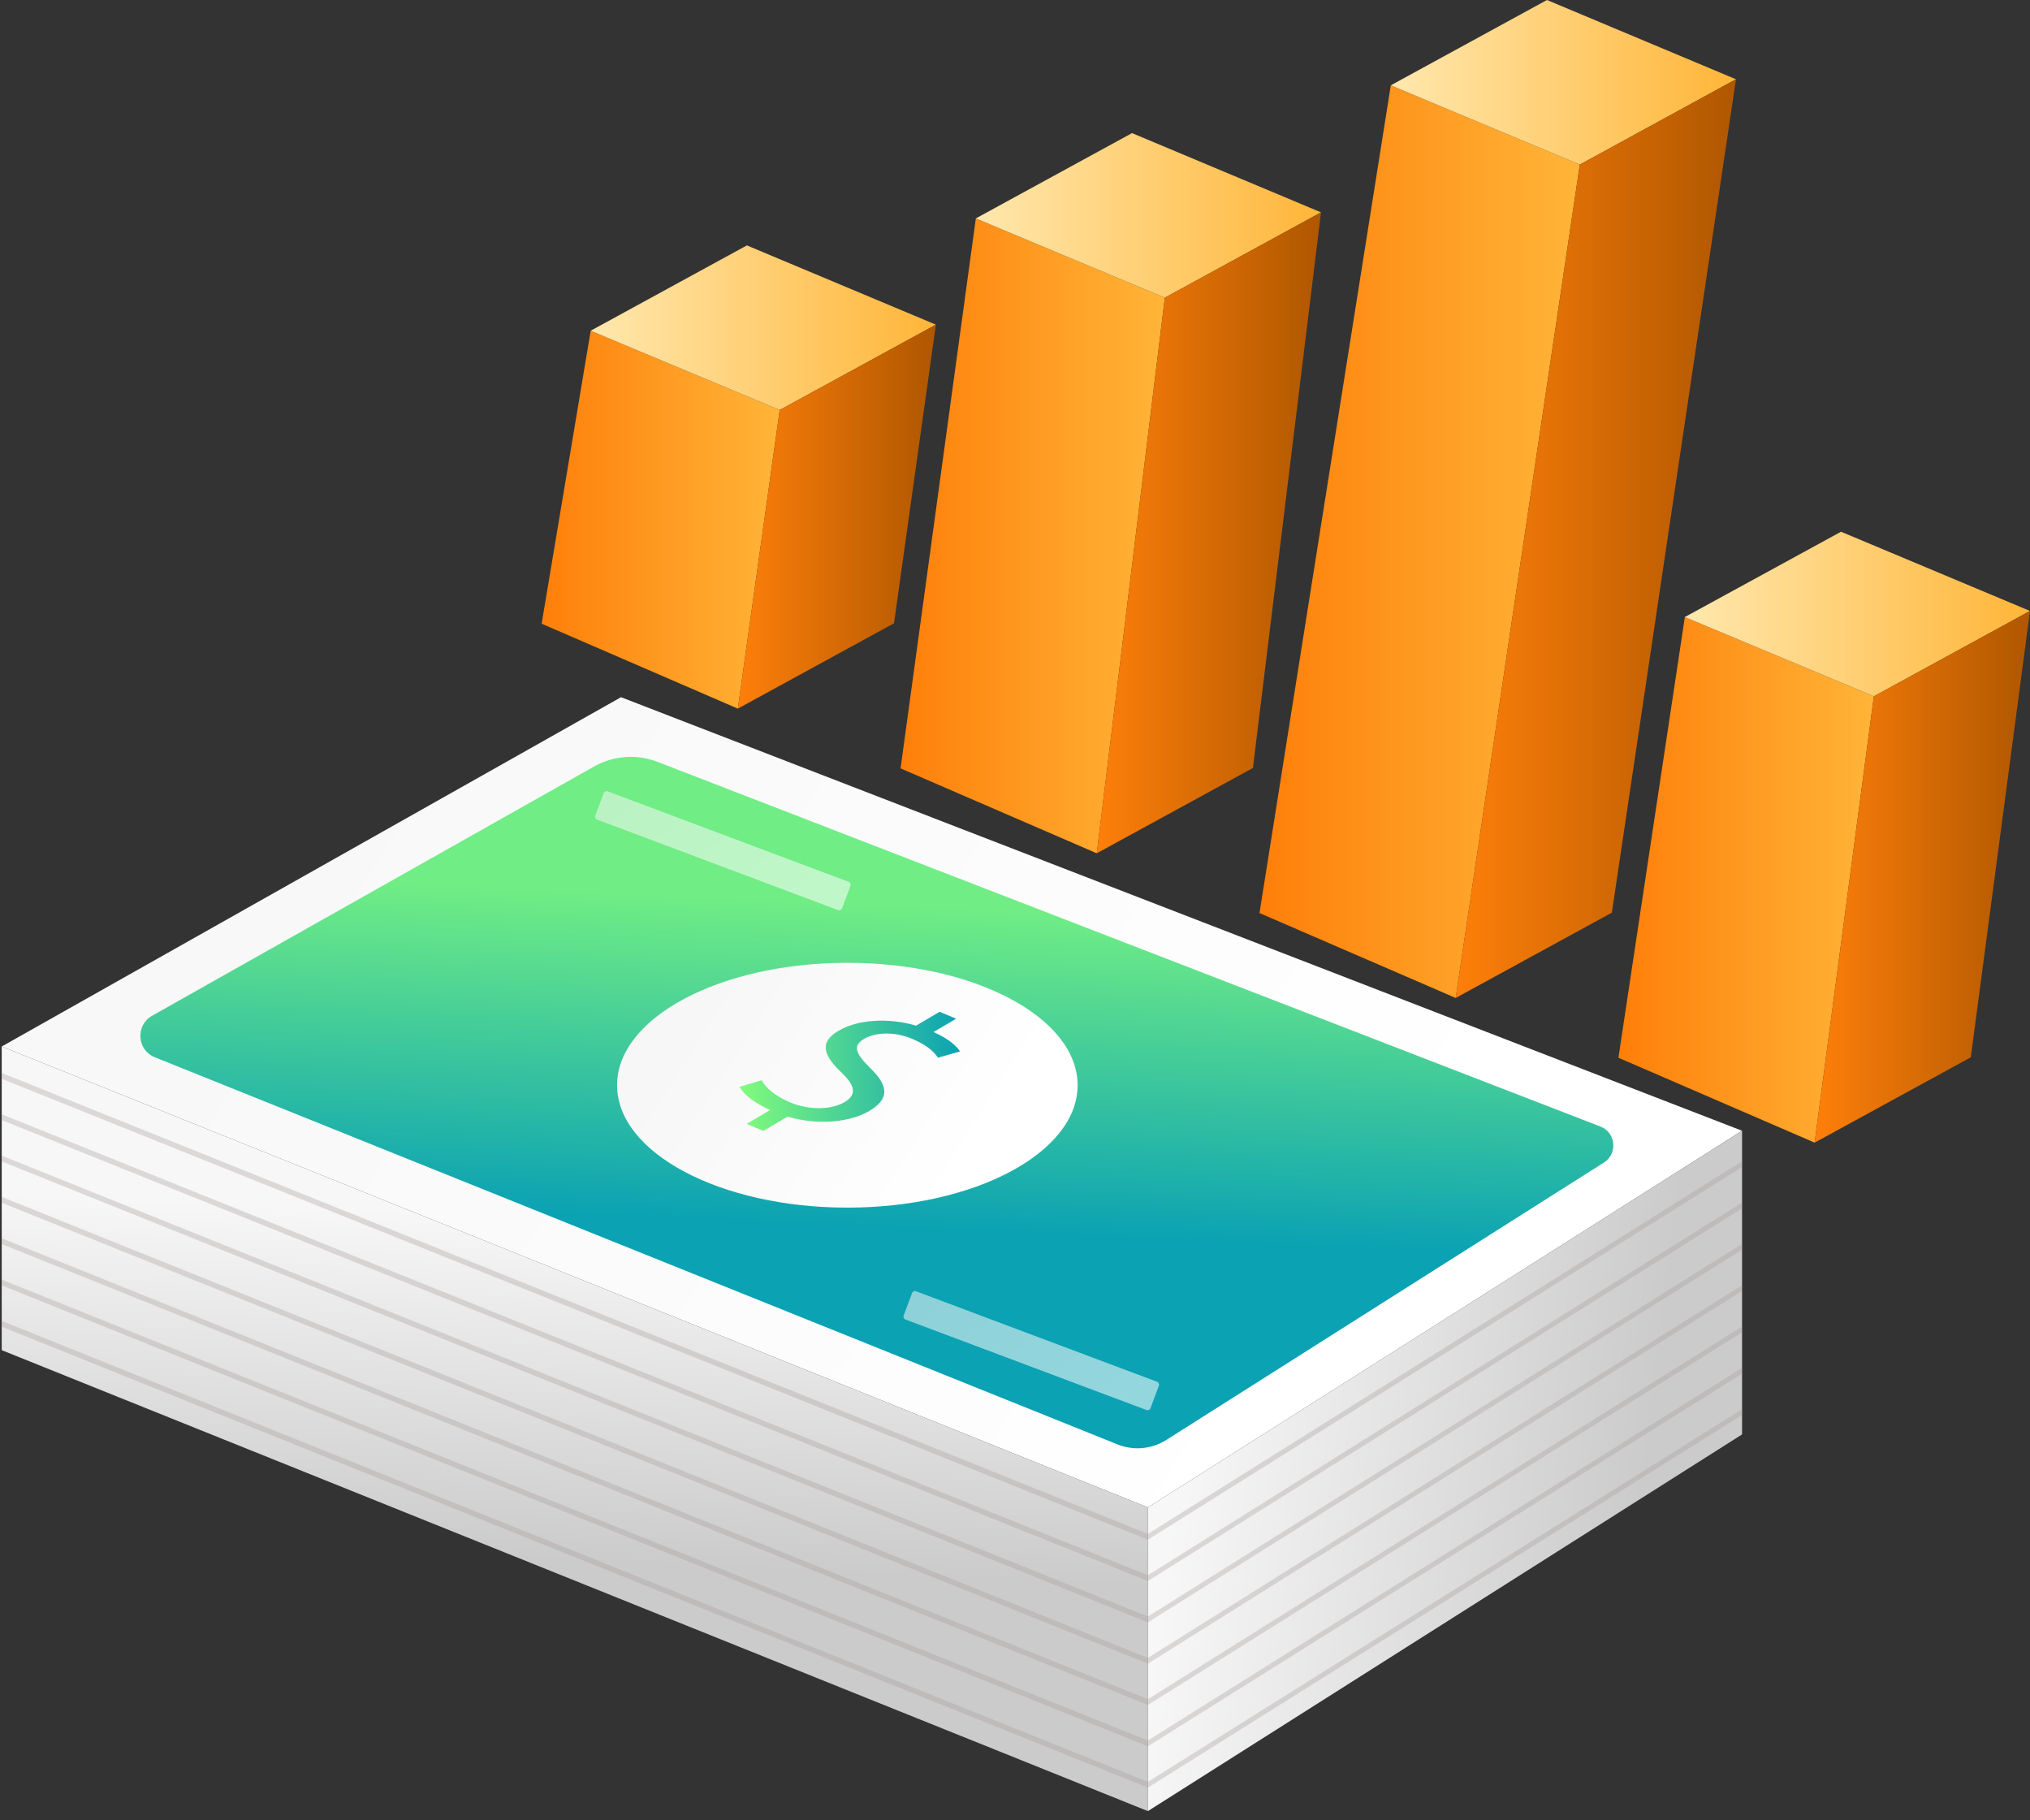 <svg width="222" height="199" viewBox="0 0 222 199" fill="none" xmlns="http://www.w3.org/2000/svg">
<rect x="0" y="0" width="222" height="199" fill="#333333" stroke="none"/>
<path d="M59.233 68.198L80.689 77.482L85.269 44.828L64.599 36.161L59.233 68.198Z" fill="url(#paint0_linear_22_3)"/>
<path d="M81.678 26.832L64.599 36.161L85.269 44.828L102.348 35.499L81.678 26.832Z" fill="url(#paint1_linear_22_3)"/>
<path d="M80.689 77.482L97.768 68.151L102.348 35.499L85.269 44.828L80.689 77.482Z" fill="url(#paint2_linear_22_3)"/>
<path d="M98.486 84.016L119.941 93.3L127.387 32.549L106.717 23.881L98.486 84.016Z" fill="url(#paint3_linear_22_3)"/>
<path d="M123.796 14.553L106.717 23.881L127.387 32.549L144.466 23.22L123.796 14.553Z" fill="url(#paint4_linear_22_3)"/>
<path d="M119.941 93.3L137.02 83.971L144.466 23.22L127.387 32.549L119.941 93.3Z" fill="url(#paint5_linear_22_3)"/>
<path d="M137.738 99.834L159.194 109.119L172.768 17.996L152.098 9.329L137.738 99.834Z" fill="url(#paint6_linear_22_3)"/>
<path d="M169.176 0L152.098 9.329L172.768 17.996L189.846 8.667L169.176 0Z" fill="url(#paint7_linear_22_3)"/>
<path d="M159.194 109.119L176.272 99.79L189.846 8.667L172.768 17.996L159.194 109.119Z" fill="url(#paint8_linear_22_3)"/>
<path d="M176.99 115.655L198.446 124.937L204.924 76.135L184.254 67.468L176.99 115.655Z" fill="url(#paint9_linear_22_3)"/>
<path d="M201.333 58.139L184.254 67.468L204.924 76.135L222 66.803L201.333 58.139Z" fill="url(#paint10_linear_22_3)"/>
<path d="M198.446 124.937L215.525 115.608L222 66.803L204.924 76.135L198.446 124.937Z" fill="url(#paint11_linear_22_3)"/>
<path d="M67.915 76.233L190.511 123.637L125.531 164.824L0.189 114.424L67.915 76.233Z" fill="url(#paint12_linear_22_3)"/>
<path d="M16.637 111.062L64.965 83.811C67.092 82.611 69.642 82.426 71.916 83.307L175.021 123.175C176.714 123.829 176.94 126.142 175.407 127.112L127.555 157.441C125.952 158.456 123.961 158.64 122.2 157.931L16.931 115.602C14.97 114.814 14.794 112.098 16.634 111.062H16.637Z" fill="url(#paint13_linear_22_3)"/>
<path d="M125.531 164.824V198.029L0.189 147.629V114.424L125.531 164.824Z" fill="url(#paint14_linear_22_3)"/>
<path d="M190.511 123.637V156.842L125.531 198.029V164.824L190.511 123.637Z" fill="url(#paint15_linear_22_3)"/>
<path d="M92.665 132.043C106.572 132.043 117.846 126.051 117.846 118.659C117.846 111.267 106.572 105.274 92.665 105.274C78.757 105.274 67.483 111.267 67.483 118.659C67.483 126.051 78.757 132.043 92.665 132.043Z" fill="url(#paint16_linear_22_3)"/>
<path d="M81.651 122.888L84.223 121.369C82.558 120.644 81.27 119.639 80.886 118.833L83.289 118.118C83.726 118.92 84.756 119.842 86.389 120.528C88.458 121.398 90.898 121.369 92.349 120.512C93.751 119.684 93.48 118.695 92.089 117.337C90.135 115.486 89.473 114.023 91.687 112.715C93.8 111.468 97.121 111.244 100.184 112.146L102.755 110.627L104.561 111.386L102.093 112.844C103.788 113.609 104.577 114.353 104.99 114.964L102.579 115.65C102.274 115.212 101.638 114.379 99.776 113.596C97.534 112.652 95.517 112.987 94.5 113.591C93.175 114.371 93.593 115.217 95.21 116.823C97.139 118.717 97.329 120.135 95.062 121.475C93.051 122.664 89.568 123.102 86.131 122.094L83.484 123.658L81.649 122.885L81.651 122.888Z" fill="url(#paint17_linear_22_3)"/>
<path opacity="0.35" d="M0.189 117.316L125.531 167.716V168.354L0.189 117.955V117.316Z" fill="#A89D9D"/>
<path opacity="0.35" d="M0.189 121.836L125.531 172.236V172.871L0.189 122.474V121.836Z" fill="#A89D9D"/>
<path opacity="0.35" d="M0.189 126.355L125.531 176.752V177.391L0.189 126.991V126.355Z" fill="#A89D9D"/>
<path opacity="0.35" d="M0.189 130.872L125.531 181.272V181.91L0.189 131.51V130.872Z" fill="#A89D9D"/>
<path opacity="0.35" d="M0.189 135.392L125.531 185.791V186.427L0.189 136.03V135.392Z" fill="#A89D9D"/>
<path opacity="0.35" d="M0.189 139.911L125.531 190.308V190.946L0.189 140.547V139.911Z" fill="#A89D9D"/>
<path opacity="0.35" d="M0.189 144.428L125.531 194.828V195.463L0.189 145.066V144.428Z" fill="#A89D9D"/>
<path opacity="0.35" d="M190.511 126.97L125.531 167.716V168.354L190.511 127.608V126.97Z" fill="#A89D9D"/>
<path opacity="0.35" d="M190.511 131.489L125.531 172.236V172.871L190.511 132.125V131.489Z" fill="#A89D9D"/>
<path opacity="0.35" d="M190.511 136.006L125.531 176.752V177.391L190.511 136.644V136.006Z" fill="#A89D9D"/>
<path opacity="0.35" d="M190.511 140.526L125.531 181.272V181.91L190.511 141.161V140.526Z" fill="#A89D9D"/>
<path opacity="0.35" d="M190.511 145.042L125.531 185.791V186.427L190.511 145.68V145.042Z" fill="#A89D9D"/>
<path opacity="0.35" d="M190.511 149.562L125.531 190.308V190.946L190.511 150.2V149.562Z" fill="#A89D9D"/>
<path opacity="0.35" d="M190.511 154.081L125.531 194.828V195.463L190.511 154.717V154.081Z" fill="#A89D9D"/>
<path opacity="0.56" d="M66.45 86.526L92.811 96.421C92.986 96.487 93.074 96.681 93.008 96.856L92.091 99.313C92.026 99.488 91.833 99.576 91.658 99.511L65.297 89.615C65.122 89.55 65.034 89.356 65.1 89.181L66.017 86.724C66.082 86.549 66.275 86.46 66.45 86.526Z" fill="url(#paint18_linear_22_3)"/>
<path opacity="0.56" d="M100.174 141.189L126.535 151.084C126.71 151.15 126.798 151.343 126.733 151.519L125.816 153.976C125.75 154.151 125.557 154.239 125.382 154.174L99.021 144.278C98.847 144.212 98.759 144.019 98.824 143.844L99.741 141.387C99.807 141.211 99.999 141.123 100.174 141.189Z" fill="url(#paint19_linear_22_3)"/>
<defs>
<linearGradient id="paint0_linear_22_3" x1="59.233" y1="56.82" x2="85.269" y2="56.82" gradientUnits="userSpaceOnUse">
<stop stop-color="#FE7F0A"/>
<stop offset="1" stop-color="#FFB538"/>
</linearGradient>
<linearGradient id="paint1_linear_22_3" x1="64.599" y1="35.831" x2="102.348" y2="35.831" gradientUnits="userSpaceOnUse">
<stop stop-color="#FFE8AE"/>
<stop offset="1" stop-color="#FFB538"/>
</linearGradient>
<linearGradient id="paint2_linear_22_3" x1="80.689" y1="56.491" x2="102.348" y2="56.491" gradientUnits="userSpaceOnUse">
<stop stop-color="#FE7F0A"/>
<stop offset="1" stop-color="#AF5700"/>
</linearGradient>
<linearGradient id="paint3_linear_22_3" x1="98.486" y1="58.592" x2="127.387" y2="58.592" gradientUnits="userSpaceOnUse">
<stop stop-color="#FE7F0A"/>
<stop offset="1" stop-color="#FFB538"/>
</linearGradient>
<linearGradient id="paint4_linear_22_3" x1="106.717" y1="23.549" x2="144.466" y2="23.549" gradientUnits="userSpaceOnUse">
<stop stop-color="#FFE8AE"/>
<stop offset="1" stop-color="#FFB538"/>
</linearGradient>
<linearGradient id="paint5_linear_22_3" x1="119.941" y1="58.26" x2="144.466" y2="58.26" gradientUnits="userSpaceOnUse">
<stop stop-color="#FE7F0A"/>
<stop offset="1" stop-color="#AF5700"/>
</linearGradient>
<linearGradient id="paint6_linear_22_3" x1="137.738" y1="59.225" x2="172.768" y2="59.225" gradientUnits="userSpaceOnUse">
<stop stop-color="#FE7F0A"/>
<stop offset="1" stop-color="#FFB538"/>
</linearGradient>
<linearGradient id="paint7_linear_22_3" x1="152.098" y1="8.999" x2="189.846" y2="8.999" gradientUnits="userSpaceOnUse">
<stop stop-color="#FFE8AE"/>
<stop offset="1" stop-color="#FFB538"/>
</linearGradient>
<linearGradient id="paint8_linear_22_3" x1="159.194" y1="58.893" x2="189.846" y2="58.893" gradientUnits="userSpaceOnUse">
<stop stop-color="#FE7F0A"/>
<stop offset="1" stop-color="#AF5700"/>
</linearGradient>
<linearGradient id="paint9_linear_22_3" x1="176.99" y1="96.204" x2="204.924" y2="96.204" gradientUnits="userSpaceOnUse">
<stop stop-color="#FE7F0A"/>
<stop offset="1" stop-color="#FFB538"/>
</linearGradient>
<linearGradient id="paint10_linear_22_3" x1="184.254" y1="67.135" x2="222" y2="67.135" gradientUnits="userSpaceOnUse">
<stop stop-color="#FFE8AE"/>
<stop offset="1" stop-color="#FFB538"/>
</linearGradient>
<linearGradient id="paint11_linear_22_3" x1="198.446" y1="95.871" x2="222" y2="95.871" gradientUnits="userSpaceOnUse">
<stop stop-color="#FE7F0A"/>
<stop offset="1" stop-color="#AF5700"/>
</linearGradient>
<linearGradient id="paint12_linear_22_3" x1="38.106" y1="82.297" x2="145.257" y2="150.653" gradientUnits="userSpaceOnUse">
<stop stop-color="#F8F8F8"/>
<stop offset="1" stop-color="white"/>
</linearGradient>
<linearGradient id="paint13_linear_22_3" x1="96.784" y1="98.999" x2="95.237" y2="134.089" gradientUnits="userSpaceOnUse">
<stop stop-color="#70ED85"/>
<stop offset="1" stop-color="#0BA2B3"/>
</linearGradient>
<linearGradient id="paint14_linear_22_3" x1="63.866" y1="133.264" x2="62.215" y2="170.708" gradientUnits="userSpaceOnUse">
<stop stop-color="#F7F7F7"/>
<stop offset="1" stop-color="#CBCBCB"/>
</linearGradient>
<linearGradient id="paint15_linear_22_3" x1="129.319" y1="157.069" x2="179.585" y2="163.62" gradientUnits="userSpaceOnUse">
<stop stop-color="#F7F7F7"/>
<stop offset="1" stop-color="#CBCBCB"/>
</linearGradient>
<linearGradient id="paint16_linear_22_3" x1="77.145" y1="108.699" x2="106.196" y2="127.233" gradientUnits="userSpaceOnUse">
<stop stop-color="#F7F7F7"/>
<stop offset="1" stop-color="white"/>
</linearGradient>
<linearGradient id="paint17_linear_22_3" x1="80.889" y1="117.145" x2="104.99" y2="117.145" gradientUnits="userSpaceOnUse">
<stop stop-color="#82FB7C"/>
<stop offset="1" stop-color="#0BA2B3"/>
</linearGradient>
<linearGradient id="paint18_linear_22_3" x1="72.665" y1="84.509" x2="84.599" y2="100.375" gradientUnits="userSpaceOnUse">
<stop stop-color="#F7F7F7"/>
<stop offset="1" stop-color="white"/>
</linearGradient>
<linearGradient id="paint19_linear_22_3" x1="106.388" y1="139.169" x2="118.322" y2="155.034" gradientUnits="userSpaceOnUse">
<stop stop-color="#F7F7F7"/>
<stop offset="1" stop-color="white"/>
</linearGradient>
</defs>
</svg>
